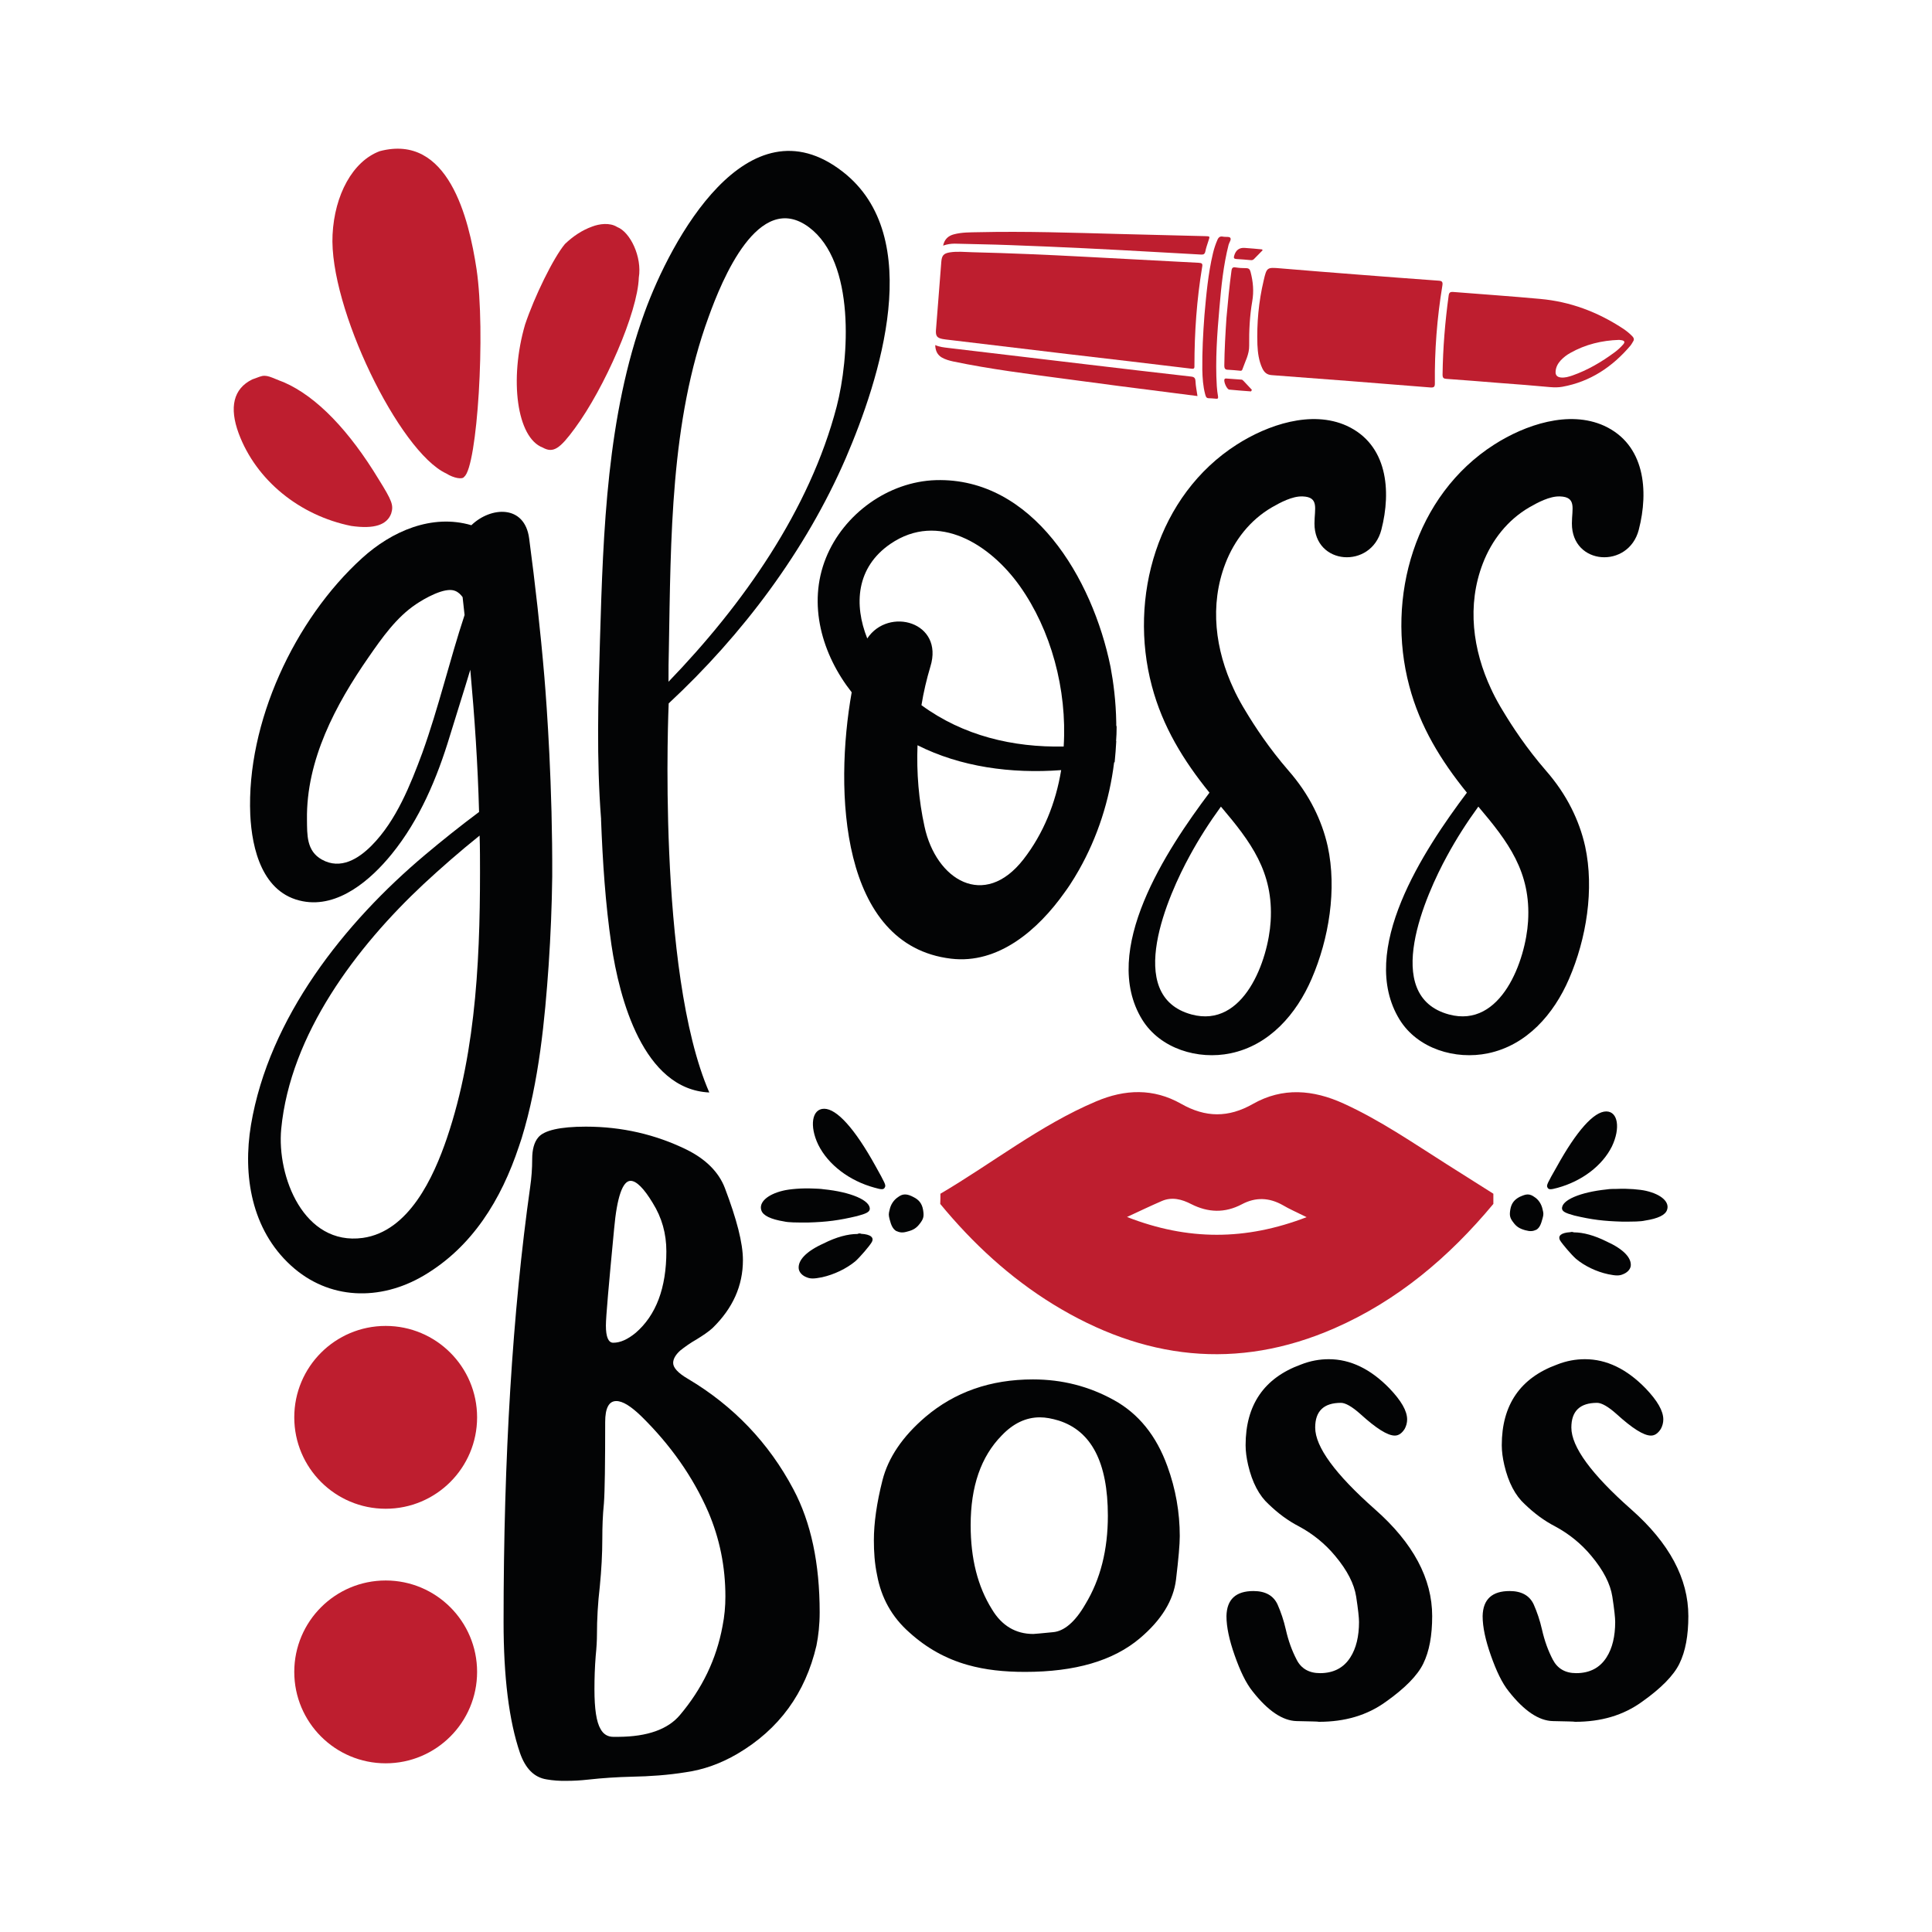 <?xml version="1.0" encoding="utf-8"?>
<!-- Generator: Adobe Illustrator 22.0.0, SVG Export Plug-In . SVG Version: 6.00 Build 0)  -->
<svg version="1.1" id="Layer_1" xmlns="http://www.w3.org/2000/svg" xmlns:xlink="http://www.w3.org/1999/xlink" x="0px" y="0px"
	 viewBox="0 0 1080 1080" style="enable-background:new 0 0 1080 1080;" xml:space="preserve">
<style type="text/css">
	.st0{fill:#030405;}
	.st1{fill:#BE1E2F;}
</style>
<g>
	<g>
		<g>
			<path class="st0" d="M305.6,994.7c-7.1-1.1-11.9-6.2-14.9-14.7c-6.2-18.1-9.2-42.6-9.2-73.3c0-92.1,5-173.3,14.9-243.4
				c0.7-4.8,1.1-10.1,1.1-15.4c0-5.3,1.1-9.4,3.4-12.1c3.2-3.9,12.1-6,26.6-6c20.2,0,39,4.4,56.2,12.8c10.8,5.3,18.1,12.6,21.5,21.5
				c6.6,17.4,10.1,30.7,10.1,40.3c0,14.4-5.7,27-17,38c-2.3,2.1-5.3,4.1-8.7,6.2c-3.7,2.1-6.9,4.4-9.4,6.4c-2.5,2.3-3.9,4.6-3.9,6.9
				c0,2.7,2.8,5.7,8.3,8.9c25.4,15.1,45.2,35.8,58.9,61.7c9.9,18.6,14.7,41.5,14.7,68.8c0,6.9-0.7,13.1-1.8,18.6
				c-6.2,26.6-20.9,46.8-44.2,60.5c-9.4,5.5-19,8.9-28.9,10.3c-9.9,1.6-19.9,2.3-30.3,2.5c-8,0.2-16,0.7-24.1,1.6
				c-4.4,0.5-8.3,0.7-12.1,0.7C312.9,995.6,309,995.3,305.6,994.7z M380.1,958.7c12.4-14.7,20.4-31.2,23.8-49.7
				c1.1-5.5,1.6-11,1.6-16.5c0-16.7-3.2-32.5-9.6-47.4c-8.5-19.5-21.1-37.4-37.4-53.4c-5.7-5.5-10.3-8.5-14-8.5
				c-4.1,0-6.2,3.9-6.2,11.7c0,23.4-0.2,38.5-0.7,45.4c-0.7,6.9-0.9,13.5-0.9,19.7c0,8.7-0.5,17.6-1.4,26.8
				c-1.1,9.4-1.6,18.3-1.6,27c0,3-0.2,7.1-0.7,11.9c-0.5,6.2-0.7,12.4-0.7,18.6c0,11,1.1,18.3,3.4,22.2c1.6,3,4.1,4.4,7.1,4.4h3
				C361.9,970.8,373.4,966.7,380.1,958.7z M355.3,745.1c11.5-9.9,17.2-25.2,17.2-45.6c0-9.9-2.5-18.8-7.6-27
				c-5-8.3-9.2-12.4-12.4-12.4c-4.4,0-7.6,8.9-9.2,26.8c-3,31.4-4.6,49.3-4.6,54.1c0,6.4,1.4,9.6,4.1,9.6
				C346.8,750.6,350.9,748.7,355.3,745.1z"/>
			<path class="st0" d="M540.9,930.7c-12.1-3.4-22.9-9.4-32.5-18.1c-9.9-8.7-15.8-19.5-18.1-32.1c-1.4-6.6-1.8-13.1-1.8-19.5
				c0-9.6,1.6-20.9,4.8-33.5c3.2-12.6,11.2-24.5,24.1-35.5c16.3-13.8,36.2-20.9,60-20.9c16.5,0,31.4,3.9,45.2,11.5
				s23.8,19.9,30,37.1c4.6,12.6,6.9,25.7,6.9,39c0,4.6-0.7,12.6-2.1,24.3c-1.4,11.5-8,22.5-20.2,32.8
				c-14.9,12.6-36.2,18.8-64.2,18.8C561.3,934.6,550.8,933.5,540.9,930.7z M588.6,912.4c6.2-0.5,12.4-5.7,18.1-15.6
				c8.5-14,12.6-30.5,12.6-49.5c0-29.8-9.2-47.4-27.5-53.2c-3.7-1.1-7.1-1.8-10.5-1.8c-7.8,0-14.9,3.4-21.3,10.1
				c-11.7,11.9-17.4,28.6-17.4,50.2c0,18.6,3.9,34.2,11.9,47c5.5,9.2,13.3,13.8,23.1,13.8C578.5,913.3,582.2,913.1,588.6,912.4z"/>
			<path class="st0" d="M724.8,962.1c-7.8-0.2-16-5.7-24.5-16.5c-3.9-4.8-7.1-11.7-10.1-20.2c-3-8.5-4.6-15.8-4.6-22
				c0.2-9.4,5.3-14,15.1-14c6.6,0,11.2,2.5,13.5,7.6c1.8,4.1,3.4,8.7,4.6,14c1.4,6.2,3.4,11.7,6,16.7c2.5,5,6.9,7.6,13.1,7.6
				c7.6,0,13.3-3,17-8.9c3.2-5,4.8-11.7,4.8-19.7c0-2.3-0.5-7.1-1.6-14.2c-1.1-7.1-5-14.7-11.7-22.7c-5.7-6.9-12.6-12.4-20.2-16.5
				c-6.2-3.2-11.7-7.3-17-12.4c-5.3-4.8-9.2-12.1-11.5-22c-0.9-3.9-1.4-7.6-1.4-11c0-22.5,10.3-37.6,30.9-45.1
				c5.3-2.1,10.5-3,15.6-3c12.1,0,23.4,5.5,33.9,16.3c6.6,6.9,9.9,12.6,9.9,17.4c0,1.8-0.5,3.7-1.4,5.3c-1.6,2.5-3.4,3.7-5.5,3.7
				c-4.1,0-10.5-4.1-19.3-12.1c-4.6-4.1-8.3-6.2-10.8-6.2c-9.6,0-14.4,4.6-14.4,13.8c0,10.8,11.2,26.1,33.5,45.8
				c21.3,18.8,31.9,38.7,31.9,59.6c0,10.8-1.6,19.7-5,26.6c-3.2,6.6-10.3,13.8-20.9,21.3c-10.5,7.6-22.9,11.2-37.4,11.2
				C736.7,962.3,732.6,962.3,724.8,962.1z"/>
			<path class="st0" d="M868,962.1c-7.8-0.2-16-5.7-24.5-16.5c-3.9-4.8-7.1-11.7-10.1-20.2c-3-8.5-4.6-15.8-4.6-22
				c0.2-9.4,5.3-14,15.1-14c6.6,0,11.2,2.5,13.5,7.6c1.8,4.1,3.4,8.7,4.6,14c1.4,6.2,3.4,11.7,6,16.7s6.9,7.6,13.1,7.6
				c7.6,0,13.3-3,17-8.9c3.2-5,4.8-11.7,4.8-19.7c0-2.3-0.5-7.1-1.6-14.2c-1.1-7.1-5-14.7-11.7-22.7c-5.7-6.9-12.6-12.4-20.2-16.5
				c-6.2-3.2-11.7-7.3-17-12.4c-5.3-4.8-9.2-12.1-11.5-22c-0.9-3.9-1.4-7.6-1.4-11c0-22.5,10.3-37.6,30.9-45.1
				c5.3-2.1,10.5-3,15.6-3c12.1,0,23.4,5.5,33.9,16.3c6.6,6.9,9.9,12.6,9.9,17.4c0,1.8-0.5,3.7-1.4,5.3c-1.6,2.5-3.4,3.7-5.5,3.7
				c-4.1,0-10.5-4.1-19.3-12.1c-4.6-4.1-8.3-6.2-10.8-6.2c-9.6,0-14.4,4.6-14.4,13.8c0,10.8,11.2,26.1,33.5,45.8
				c21.3,18.8,31.9,38.7,31.9,59.6c0,10.8-1.6,19.7-5,26.6c-3.2,6.6-10.3,13.8-20.9,21.3c-10.5,7.6-22.9,11.2-37.4,11.2
				C879.9,962.3,875.8,962.3,868,962.1z"/>
		</g>
	</g>
	<g>
		<g>
			<path class="st0" d="M308.7,490c-0.2,16.5-0.9,33.1-2,49.5c-2.1,29.9-5.3,65-15.1,96.8c-0.6,1.7-1,3.1-1.5,4.5
				c-9.9,29.8-26.1,56.3-53.3,72.3c-24.3,14.3-53,13.7-74.2-5.7c-22-20.1-27-50.3-22.3-78.6c10.1-59.9,52.1-112.9,97.4-151
				c9.4-7.9,19.5-16,30.1-23.9c-0.7-26.6-2.5-53.1-4.9-79.5c-3.7,12.4-7.7,24.7-11.4,36.9c-7.1,23.5-16.9,46.9-32.5,66.1
				c-11.5,14.2-29.8,30.3-49.8,26.4c-22.5-4.3-28.4-29.2-29.3-48.4c-2.2-51.3,24.7-109.1,62.5-143.4c16.5-15,39-24.9,61.1-18.4
				c10.9-10.5,29.8-11.6,32.3,7.4c3.4,25.6,6.3,51.4,8.5,77.3C305.7,395,308.9,439.9,308.7,490z M268.3,477.6c0-3.5-0.1-7-0.2-10.5
				c-11.1,8.9-21.6,18.1-31.3,27.1c-37.6,35.2-74.5,83.9-79.6,136.9c-2.5,26.6,12.6,65.4,45.6,60.9c25.8-3.6,39.6-34,47-55.7
				C266.9,585.9,268.6,530.2,268.3,477.6z M259.7,343.8c-0.4-3.3-0.7-6.7-1.1-10c-1.1-1.5-2.4-2.8-4.2-3.5
				c-5.7-2.4-17.5,4.5-21.9,7.5c-10.9,7.3-19,18.8-26.4,29.5c-18.5,26.6-35,57.6-34.5,90.9c0.1,8.5-0.3,17.5,8.3,22.3
				c10.5,5.9,20.6-0.5,27.9-7.9c13.7-13.8,21.7-34,28.3-51.8C245.2,395.5,251.3,369.2,259.7,343.8z"/>
			<path class="st0" d="M373.8,393.2c0,0-6.8,149.8,22.7,217.5c-37-1.7-50.3-52.7-54.7-82.5c-3.4-23.1-4.9-46.5-5.8-69.8
				c0-0.2,0-0.5,0-0.7c-2.6-33.2-1.6-67-0.6-100.2c1.8-60.9,3.9-125,24.9-182.8c14.7-40.5,57.5-120.2,110.8-78.7
				c46.7,36.3,20.6,116.1,1.7,160.1C450.4,307.8,415,354.9,373.8,393.2z M373.7,381.1c41.5-43,78.9-95.9,94-153.8
				c7-27,10.6-80.7-15.4-100.2c-28.3-21.2-48.8,29.6-56.2,50.1c-21.4,58.4-21.1,124.1-22.2,185.6C373.7,368.9,373.7,375,373.7,381.1
				z"/>
			<path class="st0" d="M624.2,406.6c0,2.6-0.1,5.1-0.3,7.7c0,0,0.1,0,0.1,0c-0.2,3.8-0.5,7.8-0.9,11.8c-0.1,0-0.2,0-0.3,0.1
				c-2.6,21.1-9.2,41.7-19.7,60.2c-1.5,2.7-3.2,5.4-5,8.2c-1,1.4-1.9,2.9-3,4.3c-14.8,20.9-37,40.2-63.5,37
				c-62-7.4-65.3-93.9-55.5-148.9c-16.6-21.1-24.8-49.3-14.4-75.1c9.9-24.6,34.9-42.7,61.5-43.5c54-1.5,87.5,54.7,97.6,104.4
				c1.6,8.5,3,19.1,3.2,31.2c0,0.5,0,1,0,1.5C624.2,405.9,624.2,406.3,624.2,406.6z M570,327.5c-16.4-23-45.4-41.8-72.2-23.5
				c-19.3,13.2-20.5,34.1-13,52.9c11.9-17.9,43-9.2,35.3,15.7c-2.1,7-3.8,14.2-5,21.6c23.3,17.1,51.2,23.7,79.5,23.1
				C596.6,385.4,587.5,352.1,570,327.5z M593.2,430.5c-28,2.1-56.3-1.8-80.3-13.9c-0.6,15.4,0.7,30.8,3.9,45.4
				c6.4,29.9,33.4,46.5,55.3,18.4C583.3,466,590.2,448.8,593.2,430.5z"/>
			<path class="st0" d="M772.2,296.1c-5.7,22.1-37.5,20-37.4-3.5c0-8.2,2.8-14.8-6.7-15.1c-5.7-0.2-12.4,3.4-17.1,6.1
				c-12.2,7.1-21,18.4-26,31.4c-9,23.4-5.6,48.4,4.7,70.3c0,0,0,0,0,0c0,0,0.3,0.5,0.7,1.5c1.8,3.7,3.8,7.3,5.9,10.7
				c5.1,8.5,13,20.6,24,33.3c5.6,6.4,10.5,13.5,14.3,21.1c3.3,6.6,5.9,13.6,7.6,21.2c5.2,24,0.7,51.7-9,74.1
				c-8.5,19.7-23.6,37.1-45.3,41.6c-18.2,3.8-39.3-2.5-49.4-18.8c-23.8-38.7,13.7-95.1,37.6-126.9c-14.5-17.9-26.2-36.9-32.2-59.6
				c-13.2-49.5,3.2-106.7,47.5-135c17.2-11,41.7-19.4,61.4-10.5C775.7,248.5,777.8,274.4,772.2,296.1z M665,478.5
				c-11.6,21.2-37.4,78.2,1.1,88.6c29.3,7.9,42.9-30.5,44.2-52.1c1.7-27.6-11.2-44.5-27.8-64.1C676.1,459.7,670.2,468.9,665,478.5z"
				/>
			<path class="st0" d="M916.1,296.1c-5.7,22.1-37.5,20-37.4-3.5c0-8.2,2.8-14.8-6.7-15.1c-5.7-0.2-12.4,3.4-17.1,6.1
				c-12.2,7.1-21,18.4-26,31.4c-9,23.4-5.6,48.4,4.7,70.3c0,0,0,0,0,0c0,0,0.3,0.5,0.7,1.5c1.8,3.7,3.8,7.3,5.9,10.7
				c5.1,8.5,13,20.6,24,33.3c5.6,6.4,10.5,13.5,14.3,21.1c3.3,6.6,5.9,13.6,7.6,21.2c5.2,24,0.7,51.7-9,74.1
				c-8.5,19.7-23.6,37.1-45.3,41.6c-18.2,3.8-39.3-2.5-49.4-18.8c-23.8-38.7,13.7-95.1,37.6-126.9c-14.5-17.9-26.2-36.9-32.2-59.6
				c-13.2-49.5,3.2-106.7,47.5-135c17.2-11,41.7-19.4,61.4-10.5C919.6,248.5,921.7,274.4,916.1,296.1z M808.9,478.5
				c-11.6,21.2-37.4,78.2,1.1,88.6c29.3,7.9,42.9-30.5,44.2-52.1c1.7-27.6-11.2-44.5-27.8-64.1C820,459.7,814.1,468.9,808.9,478.5z"
				/>
		</g>
	</g>
	<g>
		<g>
			<path class="st1" d="M596.7,197.9c-22-2.6-44.1-5.3-66.1-7.9c-1.2-0.1-2.5-0.3-3.7-0.5c-3.1-0.6-3.9-1.7-3.7-4.9
				c0.4-5.1,0.8-10.2,1.2-15.2c0.6-7.7,1.2-15.4,1.8-23.1c0.3-3.5,1.3-4.6,4.6-5.2c4.3-0.7,8.6-0.2,12.9-0.1
				c20.7,0.5,41.4,1.4,62.1,2.5c21.4,1.1,42.9,2.3,64.3,3.4c1.8,0.1,2.3,0.5,1.9,2.4c-3,18.2-4.3,36.4-4.3,54.8c0,1.3,0.2,2.3-1.7,2
				C643,203.3,619.8,200.6,596.7,197.9C596.7,197.9,596.7,197.9,596.7,197.9z"/>
			<path class="st1" d="M757.9,153.4c15.4,1.2,30.8,2.4,46.3,3.5c2,0.1,2.4,0.8,2.1,2.7c-3,18.2-4.4,36.4-4.2,54.8
				c0,1.9-0.6,2.3-2.4,2.2c-29.6-2.4-59.2-4.7-88.8-6.9c-2.8-0.2-4.2-1.6-5.3-3.9c-1.9-4.1-2.5-8.6-2.7-13.1
				c-0.4-12.1,0.7-24.1,3.5-35.9c1.7-7.4,1.9-7.4,9.2-6.8C729.7,151.2,743.8,152.3,757.9,153.4z"/>
			<path class="st1" d="M838.4,214.1c-9.9-0.8-19.8-1.6-29.7-2.3c-1.7-0.1-2.3-0.5-2.3-2.4c0.2-14.8,1.4-29.5,3.4-44.1
				c0.2-1.7,0.8-2.2,2.5-2.1c16.2,1.3,32.5,2.4,48.7,3.9c16.7,1.5,31.9,7.2,46,16.4c2,1.3,3.9,2.8,5.6,4.6c0.8,0.9,1,1.8,0.3,2.8
				c-0.4,0.7-0.8,1.4-1.3,2.1c-10.2,12.1-22.7,20.4-38.2,23.2c-2.2,0.4-4.5,0.4-6.8,0.2C857.1,215.5,847.7,214.8,838.4,214.1z
				 M905.1,190c-9.6,0.3-18.8,2.5-27.3,7.3c-2,1.1-3.8,2.5-5.4,4.2c-1.5,1.7-2.6,3.6-2.8,6c-0.2,2.1,0.7,3.2,2.8,3.5
				c2.3,0.3,4.5-0.4,6.6-1.1c8.5-3,16.2-7.5,23.5-12.9c1.8-1.3,3.4-2.8,4.9-4.5c1.1-1.3,0.7-2-0.8-2.3
				C906.1,190.1,905.6,190.1,905.1,190z"/>
			<path class="st1" d="M522.8,192.9c2.5,1.1,4.9,1.3,7.3,1.6c25.8,3.1,51.6,6.1,77.4,9.2c19.4,2.3,38.8,4.6,58.3,6.8
				c1.9,0.2,2.4,0.9,2.5,2.7c0.1,2.7,0.7,5.3,1.1,8.2c-5-0.6-9.9-1.3-14.8-1.9c-19.7-2.5-39.4-5-59.1-7.7
				c-20.9-2.8-41.8-5.4-62.5-9.7c-2.3-0.5-4.5-1.1-6.6-2.3C524.1,198.4,522.9,196.2,522.8,192.9z"/>
			<path class="st1" d="M527.2,137.3c0.8-3.7,3-5.5,6-6.3c4.5-1.2,9.1-1.1,13.7-1.2c26.3-0.6,52.5,0.3,78.8,1
				c16,0.4,31.9,0.8,47.9,1.2c2.9,0.1,2.8,0,1.9,2.7c-0.6,1.9-1.3,3.8-1.7,5.8c-0.3,1.5-1,1.9-2.4,1.8c-7.7-0.5-15.4-0.8-23.2-1.3
				c-28-1.6-55.9-3-83.9-4c-10.2-0.4-20.4-0.5-30.6-0.8C531.6,136.2,529.5,136.5,527.2,137.3z"/>
			<path class="st1" d="M685.6,177.7c0.8-8.8,1.6-17.6,2.8-26.3c0.2-1.7,0.8-2.2,2.4-1.9c1.9,0.3,3.8,0.4,5.7,0.4
				c1.6,0,2.2,0.6,2.6,2.2c1.4,5.4,1.9,10.8,0.9,16.4c-1.4,8.1-1.8,16.4-1.7,24.6c0.1,5-2.3,9-3.8,13.4c-0.3,0.9-0.9,0.8-1.6,0.7
				c-2.1-0.2-4.2-0.4-6.3-0.5c-1.7,0-2.2-0.6-2.2-2.4C684.5,195.4,685,186.6,685.6,177.7z"/>
			<path class="st1" d="M673.3,176.1c1-11.1,2-23,4.8-34.7c0.6-2.5,1.4-4.9,2.4-7.2c0.6-1.5,1.5-2.3,3.2-1.9c1.3,0.3,3.3-0.2,4,0.6
				c0.8,0.9-0.5,2.5-0.9,3.9c-2.9,11.4-4.1,23.2-5.1,34.9c-1.3,14.7-2.4,29.4-1.5,44.2c0.1,1.9,0.4,3.9,0.7,5.8
				c0.1,0.9-0.1,1.3-1,1.2c-1.5-0.1-2.9-0.3-4.4-0.3c-1.4-0.1-1.5-1.3-1.8-2.2c-1.2-4.5-1.5-9.1-1.6-13.8
				C672,196.6,672.5,186.7,673.3,176.1z"/>
			<path class="st1" d="M705.9,139.8c-1.7,1.7-3.3,3.4-4.9,5c-0.6,0.6-1.2,0.7-2,0.6c-2.6-0.2-5.2-0.5-7.8-0.6
				c-1.3-0.1-1.7-0.5-1.3-1.8c0.9-3.2,2.9-4.7,6.1-4.4c3.1,0.2,6.2,0.5,9.4,0.8C705.4,139.5,705.5,139.6,705.9,139.8z"/>
			<path class="st1" d="M699.3,218.8c-4-0.3-8.1-0.6-12.1-1c-1.4-0.1-3.3-4.5-2.7-5.8c0.3-0.5,0.7-0.4,1.1-0.4
				c2.8,0.2,5.5,0.4,8.3,0.6c0.6,0,1,0.5,1.4,0.9c1.5,1.6,3,3.2,4.5,4.8C699.7,218.3,699.5,218.5,699.3,218.8z"/>
		</g>
	</g>
	<g>
		<g>
			<path class="st1" d="M525.7,667.3c29.1-17.1,55.8-38.4,87-51.6c16.2-6.9,32.1-7.4,47.5,1.3c13.7,7.8,26.5,7.9,40.2,0.1
				c16.6-9.4,33.6-8,50.7-0.2c20.4,9.3,38.8,22,57.6,33.9c8.7,5.5,17.4,11,26.1,16.5c0,1.9,0,3.8,0,5.7
				c-24.8,29.8-53.6,54.1-88.8,69.5c-54.6,23.9-107,17.5-157.3-13.4c-24.2-14.9-44.9-34-63.1-56.1
				C525.7,671.1,525.7,669.2,525.7,667.3z M730.4,680.4c-5.6-2.8-9.6-4.5-13.3-6.7c-7.6-4.3-15.2-4.6-22.9-0.5
				c-9.5,5-18.8,4.7-28.3-0.1c-5.2-2.7-10.8-4.2-16.5-1.7c-6,2.6-11.9,5.4-19.4,8.9C664.1,693.6,696.3,693.5,730.4,680.4z"/>
		</g>
	</g>
	<path class="st0" d="M903.9,664.6c6-0.3,12.9,0.3,16.3,1.1c8.6,2,13.2,6.3,11.7,10.6c-0.9,2.9-5.1,4.9-12.3,6
		c-2.6,0.6-6.3,0.6-12.9,0.6c-10.3-0.3-16.9-1.1-26.6-3.4c-5.2-1.4-6.6-2.3-6.9-3.7c-0.6-4.9,10.3-9.4,24.9-10.9
		C899.9,664.6,901.9,664.6,903.9,664.6z M879.8,688.9c5.2,0,11.5,1.7,18.3,5.1c9.5,4.3,14,9.2,13.5,13.7c-0.3,2-2,3.7-4.3,4.6
		c-2,0.9-4,0.9-8.3,0c-6.6-1.4-13.2-4.6-18-8.6c-2.6-2.3-7.7-8.3-8.9-10.3c-1.4-2.6,0.6-4.3,5.7-4.6
		C878.4,688.6,879,688.6,879.8,688.9z M897.9,621.3c6.6,0,8,9.4,3.2,19.5c-5.4,10.9-16.9,19.5-30.4,23.2c-4,1.1-5.1,1.1-5.7-0.3
		c-0.6-1.1,0-2.3,5.2-11.4C881.3,632.2,891,621.3,897.9,621.3z M854,667.7c1.4,0,2.6,0.6,3.7,1.4c2.3,1.4,4,4,4.6,6.9
		c0.6,2.3,0.6,2.9,0,5.1c-0.9,3.4-1.7,5.2-3.4,6.3c-2,0.9-3.4,1.1-6.3,0.3c-3.2-0.9-4.9-2-6.6-4.3c-2-2.6-2.3-4-1.7-7.4
		c0.6-3.4,2.3-5.4,5.1-6.9C851.2,668.3,852.6,667.7,854,667.7z"/>
	<path class="st0" d="M460.4,664.8c15.1,1.5,26.3,6.2,25.8,11.2c-0.3,1.5-1.8,2.4-7.1,3.8c-10.1,2.4-16.9,3.3-27.5,3.6
		c-6.8,0-10.7,0-13.3-0.6c-7.4-1.2-11.8-3.3-12.7-6.2c-1.5-4.4,3.3-8.9,12.1-11c3.6-0.9,10.7-1.5,16.9-1.2
		C456.6,664.5,458.6,664.5,460.4,664.8z M481.4,689.7c5.3,0.3,7.4,2.1,5.9,4.7c-1.2,2.1-6.5,8.3-9.2,10.7c-5,4.1-11.8,7.4-18.6,8.9
		c-4.5,0.9-6.5,0.9-8.6,0c-2.4-0.9-4.1-2.7-4.4-4.7c-0.6-4.7,4.1-9.8,13.9-14.2c7.1-3.6,13.6-5.3,18.9-5.3
		C480.2,689.4,480.8,689.4,481.4,689.7z M489.4,651.8c5.3,9.5,5.9,10.7,5.3,11.8c-0.6,1.5-1.8,1.5-5.9,0.3
		c-13.9-3.8-25.8-12.7-31.4-24c-5-10.4-3.6-20.1,3.3-20.1C467.8,619.8,477.9,631,489.4,651.8z M510.7,669.2c3,1.5,4.7,3.6,5.3,7.1
		c0.6,3.6,0.3,5-1.8,7.7c-1.8,2.4-3.6,3.6-6.8,4.4c-3,0.9-4.4,0.6-6.5-0.3c-1.8-1.2-2.7-3-3.6-6.5c-0.6-2.4-0.6-3,0-5.3
		c0.6-3,2.4-5.6,4.7-7.1c1.2-0.9,2.4-1.5,3.9-1.5C507.5,667.7,509,668.3,510.7,669.2z"/>
	<circle class="st1" cx="215.6" cy="792.3" r="51.1"/>
	<circle class="st1" cx="215.6" cy="934.6" r="51.1"/>
	<path class="st1" d="M158.7,213.7c18.6,8.1,36.7,27.4,52.9,54.1c7.6,12.2,8.5,14.6,7.1,19.2c-2.3,6.3-9.2,8.9-22.4,7
		c-28.7-5.8-53.1-25.4-62.9-51.8c-5.3-14.4-3-24.9,7.6-30.1l4.1-1.5C149.2,209.1,151.4,211,158.7,213.7z M266.4,150.5
		c5.2,35,0.4,110.5-6.9,116c-0.9,1.7-5.9,0.8-10-1.8c-26.3-12.1-65.7-93.1-63.6-133.5c1.1-22.3,11.3-41.1,26.4-46.7
		C250.6,74.4,262.1,122.1,266.4,150.5z M345,126.9c7.3,2.8,14,16.7,12.1,28.3c-0.6,19.4-19.2,61.8-35.8,84.3
		c-8.3,11.3-12,14-17.9,10.7c-14.5-5.5-18.8-38.1-9.9-68.7c5.2-15.6,15.8-37.3,22.3-45.1c4.6-4.4,9.6-7.7,15.1-9.7
		C335,125.1,340.9,124.3,345,126.9z"/>
</g>
</svg>
